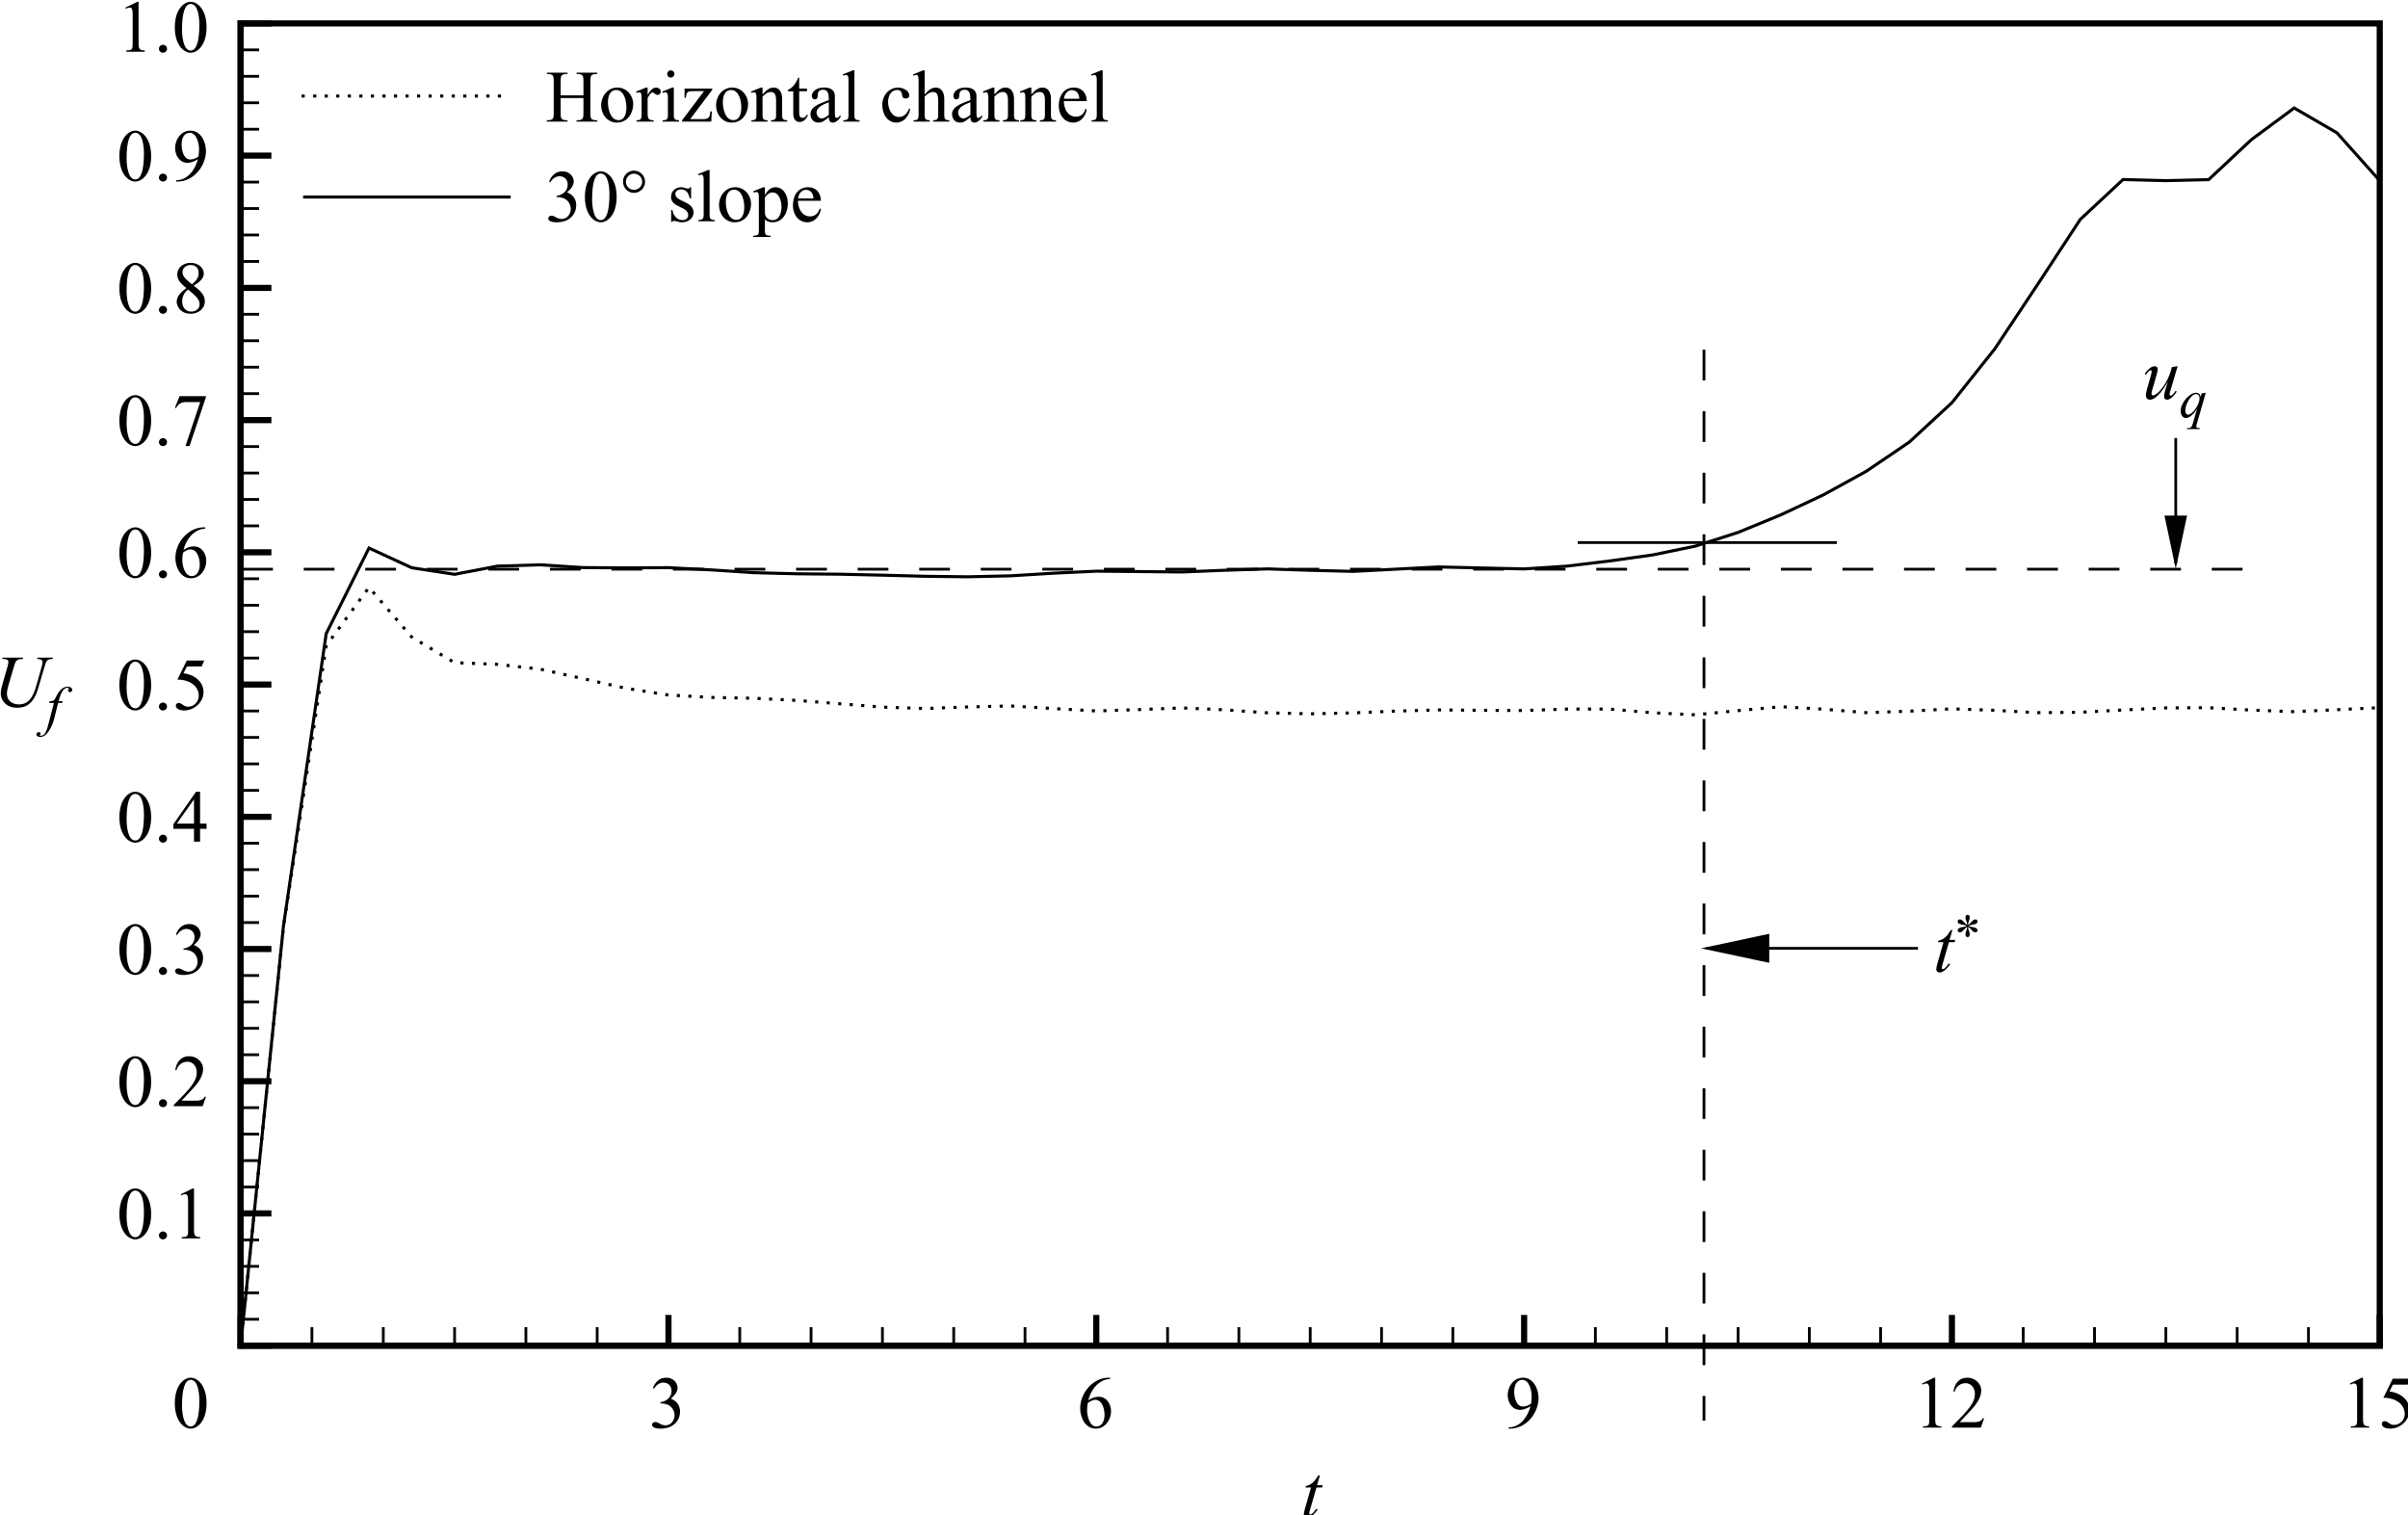 <?xml version="1.0" encoding="UTF-8" standalone="no"?>
<!-- Created with Inkscape (http://www.inkscape.org/) -->

<svg
   width="92.031mm"
   height="57.909mm"
   viewBox="0 0 92.031 57.909"
   version="1.1"
   id="svg5836"
   inkscape:version="1.2.2 (1:1.2.2+202212051552+b0a8486541)"
   sodipodi:docname="velocity_time.svg"
   xmlns:inkscape="http://www.inkscape.org/namespaces/inkscape"
   xmlns:sodipodi="http://sodipodi.sourceforge.net/DTD/sodipodi-0.dtd"
   xmlns="http://www.w3.org/2000/svg"
   xmlns:svg="http://www.w3.org/2000/svg">
  <rect x="0" y="0" width="92.031" height="57.909" fill="#808080" stroke="none"/>
  <sodipodi:namedview
     id="namedview5838"
     pagecolor="#ffffff"
     bordercolor="#666666"
     borderopacity="1.0"
     inkscape:showpageshadow="2"
     inkscape:pageopacity="0.0"
     inkscape:pagecheckerboard="0"
     inkscape:deskcolor="#d1d1d1"
     inkscape:document-units="mm"
     showgrid="false"
     inkscape:zoom="2.2703042"
     inkscape:cx="161.87258"
     inkscape:cy="147.77755"
     inkscape:window-width="1920"
     inkscape:window-height="1016"
     inkscape:window-x="0"
     inkscape:window-y="0"
     inkscape:window-maximized="1"
     inkscape:current-layer="layer1" />
  <defs
     id="defs5833" />
  <g
     inkscape:label="Layer 1"
     inkscape:groupmode="layer"
     id="layer1"
     transform="translate(-40.284,-46.126)">
    <rect
       style="fill:#ffffff;stroke:#ffffff;stroke-width:1.53"
       id="rect504"
       width="90.501"
       height="56.379"
       x="41.048"
       y="46.891" />
    <g
       id="g5522"
       transform="matrix(0.353,0,0,0.353,-3.345,-62.519)">
      <path
         style="fill:none;stroke:#000000;stroke-width:0.663;stroke-linecap:square;stroke-linejoin:miter;stroke-miterlimit:5;stroke-opacity:1"
         d="M 149.648,246.68 H 381.246 V 389.844 H 149.648 Z m 0,0"
         transform="matrix(1,0,0,-1,0,700.157)"
         id="path2140" />
      <path
         style="fill:none;stroke:#000000;stroke-width:0.331;stroke-linecap:square;stroke-linejoin:miter;stroke-miterlimit:5;stroke-dasharray:0.009, 1.241;stroke-opacity:1"
         d="m 149.652,246.677 4.629,45.297 4.633,30.488 4.633,6.32 4.633,-5.387 4.633,-2.766 4.629,-0.18 4.633,-0.523 4.633,-1.023 4.633,-1.043 4.629,-0.734 4.633,-0.262 4.633,-0.09 4.633,-0.23 4.629,-0.363 4.633,-0.363 4.633,-0.152 4.633,0.172 4.629,0.105 4.633,-0.281 4.633,-0.262 4.633,0.148 4.629,0.18 4.633,-0.203 4.633,-0.328 4.633,-0.105 4.629,0.098 4.633,0.195 4.633,0.129 4.633,-0.043 4.633,-0.023 4.629,0.156 h 4.633 l 4.633,-0.402 4.633,-0.219 4.633,0.453 4.629,0.426 4.633,-0.27 4.629,-0.375 4.637,0.16 4.633,0.254 4.629,-0.16 4.633,-0.258 4.629,0.047 4.633,0.246 4.633,0.227 4.633,0.019 4.633,-0.258 4.629,-0.172 4.633,0.215 4.633,0.219"
         transform="matrix(1,0,0,-1,0,700.157)"
         id="path2142" />
      <path
         style="fill:none;stroke:#000000;stroke-width:0.331;stroke-linecap:butt;stroke-linejoin:miter;stroke-miterlimit:5;stroke-opacity:1"
         d="m 149.652,246.677 4.629,45.395 4.633,31.703 4.633,9.266 4.633,-2.137 4.633,-0.707 4.629,0.883 4.633,0.145 4.633,-0.301 4.633,-0.031 4.629,0.023 4.633,-0.242 4.633,-0.301 4.633,-0.121 4.629,-0.043 4.633,-0.105 4.633,-0.121 4.633,-0.055 4.629,0.105 4.633,0.285 4.633,0.219 4.633,-0.043 4.629,-0.047 4.633,0.188 4.633,0.148 4.633,-0.152 4.629,-0.117 9.266,0.48 4.633,-0.109 4.633,-0.105 4.629,0.301 4.633,0.562 4.633,0.648 4.633,0.953 4.633,1.488 4.629,1.902 4.633,2.176 4.629,2.547 4.637,3.145 4.633,4.281 4.629,5.816 4.633,6.961 4.629,7.062 4.633,4.32 4.633,-0.121 4.633,0.109 4.633,4.332 4.629,3.426 4.633,-2.691 4.633,-5.184"
         transform="matrix(1,0,0,-1,0,700.157)"
         id="path2144" />
      <path
         style="fill:none;stroke:#000000;stroke-width:0.3;stroke-linecap:butt;stroke-linejoin:miter;stroke-miterlimit:5;stroke-dasharray:3.332;stroke-opacity:1"
         d="M 149.812,330.751 H 367.074"
         transform="matrix(1,0,0,-1,0,700.157)"
         id="path2146" />
      <path
         style="fill:none;stroke:#000000;stroke-width:0.3;stroke-linecap:butt;stroke-linejoin:miter;stroke-miterlimit:5;stroke-opacity:1"
         d="m 294.414,333.634 h 28.059"
         transform="matrix(1,0,0,-1,0,700.157)"
         id="path2148" />
      <path
         style="fill:none;stroke:#000000;stroke-width:0.3;stroke-linecap:butt;stroke-linejoin:miter;stroke-miterlimit:5;stroke-dasharray:3.332;stroke-opacity:1"
         d="M 308.082,354.524 V 238.563"
         transform="matrix(1,0,0,-1,0,700.157)"
         id="path2150" />
      <path
         style="fill:none;stroke:#000000;stroke-width:0.3;stroke-linecap:square;stroke-linejoin:miter;stroke-miterlimit:5;stroke-opacity:1"
         d="m 308.48,289.7 h 22.621"
         transform="matrix(1,0,0,-1,0,700.157)"
         id="path2152" />
      <path
         style="fill:#000000;fill-opacity:1;fill-rule:nonzero;stroke:none"
         d="M 315,411.844 308.488,410.457 315,409.07"
         id="path2154" />
      <path
         style="fill:none;stroke:#000000;stroke-width:0.3;stroke-linecap:square;stroke-linejoin:miter;stroke-miterlimit:5;stroke-opacity:1"
         d="m 315,288.313 -6.512,1.387 6.512,1.387 z m 44.16,43.203 v 13.285"
         transform="matrix(1,0,0,-1,0,700.157)"
         id="path2156" />
      <path
         style="fill:#000000;fill-opacity:1;fill-rule:nonzero;stroke:none"
         d="m 360.199,363.754 -1.039,4.887 -1.035,-4.887"
         id="path2158" />
      <path
         style="fill:none;stroke:#000000;stroke-width:0.3;stroke-linecap:square;stroke-linejoin:miter;stroke-miterlimit:5;stroke-opacity:1"
         d="m 360.199,336.403 -1.039,-4.887 -1.035,4.887 z m 0,0"
         transform="matrix(1,0,0,-1,0,700.157)"
         id="path2160" />
      <path
         style="fill:none;stroke:#000000;stroke-width:0.663;stroke-linecap:butt;stroke-linejoin:miter;stroke-miterlimit:5;stroke-opacity:1"
         d="m 149.648,246.68 v 3.324"
         transform="matrix(1,0,0,-1,0,700.157)"
         id="path2162" />
      <path
         style="fill:none;stroke:#000000;stroke-width:0.3;stroke-linecap:butt;stroke-linejoin:miter;stroke-miterlimit:5;stroke-opacity:1"
         d="m 157.367,246.68 v 1.996 m 7.727,-1.996 v 1.996 m 7.719,-1.996 v 1.996 m 7.719,-1.996 v 1.996 m 7.719,-1.996 v 1.996"
         transform="matrix(1,0,0,-1,0,700.157)"
         id="path2164" />
      <path
         style="fill:none;stroke:#000000;stroke-width:0.663;stroke-linecap:butt;stroke-linejoin:miter;stroke-miterlimit:5;stroke-opacity:1"
         d="m 195.969,246.68 v 3.324"
         transform="matrix(1,0,0,-1,0,700.157)"
         id="path2166" />
      <path
         style="fill:none;stroke:#000000;stroke-width:0.3;stroke-linecap:butt;stroke-linejoin:miter;stroke-miterlimit:5;stroke-opacity:1"
         d="m 203.688,246.68 v 1.996 m 7.719,-1.996 v 1.996 m 7.727,-1.996 v 1.996 m 7.719,-1.996 v 1.996 m 7.719,-1.996 v 1.996"
         transform="matrix(1,0,0,-1,0,700.157)"
         id="path2168" />
      <path
         style="fill:none;stroke:#000000;stroke-width:0.663;stroke-linecap:butt;stroke-linejoin:miter;stroke-miterlimit:5;stroke-opacity:1"
         d="m 242.289,246.68 v 3.324"
         transform="matrix(1,0,0,-1,0,700.157)"
         id="path2170" />
      <path
         style="fill:none;stroke:#000000;stroke-width:0.3;stroke-linecap:butt;stroke-linejoin:miter;stroke-miterlimit:5;stroke-opacity:1"
         d="m 250.008,246.68 v 1.996 m 7.719,-1.996 v 1.996 m 7.723,-1.996 v 1.996 m 7.723,-1.996 v 1.996 m 7.719,-1.996 v 1.996"
         transform="matrix(1,0,0,-1,0,700.157)"
         id="path2172" />
      <path
         style="fill:none;stroke:#000000;stroke-width:0.663;stroke-linecap:butt;stroke-linejoin:miter;stroke-miterlimit:5;stroke-opacity:1"
         d="m 288.609,246.68 v 3.324"
         transform="matrix(1,0,0,-1,0,700.157)"
         id="path2174" />
      <path
         style="fill:none;stroke:#000000;stroke-width:0.3;stroke-linecap:butt;stroke-linejoin:miter;stroke-miterlimit:5;stroke-opacity:1"
         d="m 296.324,246.68 v 1.996 m 7.719,-1.996 v 1.996 m 7.73,-1.996 v 1.996 m 7.715,-1.996 v 1.996 m 7.719,-1.996 v 1.996"
         transform="matrix(1,0,0,-1,0,700.157)"
         id="path2176" />
      <path
         style="fill:none;stroke:#000000;stroke-width:0.663;stroke-linecap:butt;stroke-linejoin:miter;stroke-miterlimit:5;stroke-opacity:1"
         d="m 334.926,246.68 v 3.324"
         transform="matrix(1,0,0,-1,0,700.157)"
         id="path2178" />
      <path
         style="fill:none;stroke:#000000;stroke-width:0.3;stroke-linecap:butt;stroke-linejoin:miter;stroke-miterlimit:5;stroke-opacity:1"
         d="m 342.645,246.68 v 1.996 m 7.719,-1.996 v 1.996 m 7.727,-1.996 v 1.996 m 7.719,-1.996 v 1.996 m 7.719,-1.996 v 1.996"
         transform="matrix(1,0,0,-1,0,700.157)"
         id="path2180" />
      <path
         style="fill:none;stroke:#000000;stroke-width:0.663;stroke-linecap:butt;stroke-linejoin:miter;stroke-miterlimit:5;stroke-opacity:1"
         d="m 381.246,246.68 v 3.324"
         transform="matrix(1,0,0,-1,0,700.157)"
         id="path2182" />
      <path
         style="fill:none;stroke:#000000;stroke-width:0.663;stroke-linecap:square;stroke-linejoin:miter;stroke-miterlimit:5;stroke-opacity:1"
         d="M 149.648,246.68 H 381.246"
         transform="matrix(1,0,0,-1,0,700.157)"
         id="path2184" />
      <g
         style="fill:#000000;fill-opacity:1"
         id="g2188">
        <g
           id="use2186"
           transform="translate(264.424,472.029)">
          <path
             style="stroke:none"
             d="M 2.078,-4.5 H 1.906 C 1.5,-3.844 1.203,-3.5 0.547,-3.344 l -0.031,0.156 h 0.594 L 0.438,-0.828 c -0.031,0.125 -0.109,0.422 -0.109,0.562 0,0.219 0.156,0.359 0.375,0.359 0.422,0 0.906,-0.562 1.125,-0.891 L 1.688,-0.891 c -0.109,0.156 -0.422,0.625 -0.656,0.625 -0.078,0 -0.109,-0.094 -0.109,-0.141 0,-0.141 0.109,-0.438 0.141,-0.578 L 1.703,-3.188 H 2.312 l 0.078,-0.25 h -0.625 z m 0,0"
             id="path6548" />
        </g>
      </g>
      <path
         style="fill:none;stroke:#000000;stroke-width:0.663;stroke-linecap:butt;stroke-linejoin:miter;stroke-miterlimit:5;stroke-opacity:1"
         d="m 149.648,246.68 h 3.332"
         transform="matrix(1,0,0,-1,0,700.157)"
         id="path2190" />
      <path
         style="fill:none;stroke:#000000;stroke-width:0.3;stroke-linecap:butt;stroke-linejoin:miter;stroke-miterlimit:5;stroke-opacity:1"
         d="m 149.648,249.536 h 2 m -2,2.863 h 2 m -2,2.867 h 2 m -2,2.863 h 2"
         transform="matrix(1,0,0,-1,0,700.157)"
         id="path2192" />
      <path
         style="fill:none;stroke:#000000;stroke-width:0.663;stroke-linecap:butt;stroke-linejoin:miter;stroke-miterlimit:5;stroke-opacity:1"
         d="m 149.648,260.997 h 3.332"
         transform="matrix(1,0,0,-1,0,700.157)"
         id="path2194" />
      <path
         style="fill:none;stroke:#000000;stroke-width:0.3;stroke-linecap:butt;stroke-linejoin:miter;stroke-miterlimit:5;stroke-opacity:1"
         d="m 149.648,263.86 h 2 m -2,2.855 h 2 m -2,2.867 h 2 m -2,2.863 h 2"
         transform="matrix(1,0,0,-1,0,700.157)"
         id="path2196" />
      <path
         style="fill:none;stroke:#000000;stroke-width:0.663;stroke-linecap:butt;stroke-linejoin:miter;stroke-miterlimit:5;stroke-opacity:1"
         d="m 149.648,275.309 h 3.332"
         transform="matrix(1,0,0,-1,0,700.157)"
         id="path2198" />
      <path
         style="fill:none;stroke:#000000;stroke-width:0.3;stroke-linecap:butt;stroke-linejoin:miter;stroke-miterlimit:5;stroke-opacity:1"
         d="m 149.648,278.177 h 2 m -2,2.863 h 2 m -2,2.863 h 2 m -2,2.855 h 2"
         transform="matrix(1,0,0,-1,0,700.157)"
         id="path2200" />
      <path
         style="fill:none;stroke:#000000;stroke-width:0.663;stroke-linecap:butt;stroke-linejoin:miter;stroke-miterlimit:5;stroke-opacity:1"
         d="m 149.648,289.626 h 3.332"
         transform="matrix(1,0,0,-1,0,700.157)"
         id="path2202" />
      <path
         style="fill:none;stroke:#000000;stroke-width:0.3;stroke-linecap:butt;stroke-linejoin:miter;stroke-miterlimit:5;stroke-opacity:1"
         d="m 149.648,292.489 h 2 m -2,2.863 h 2 m -2,2.867 h 2 m -2,2.863 h 2"
         transform="matrix(1,0,0,-1,0,700.157)"
         id="path2204" />
      <path
         style="fill:none;stroke:#000000;stroke-width:0.663;stroke-linecap:butt;stroke-linejoin:miter;stroke-miterlimit:5;stroke-opacity:1"
         d="m 149.648,303.938 h 3.332"
         transform="matrix(1,0,0,-1,0,700.157)"
         id="path2206" />
      <path
         style="fill:none;stroke:#000000;stroke-width:0.3;stroke-linecap:butt;stroke-linejoin:miter;stroke-miterlimit:5;stroke-opacity:1"
         d="m 149.648,306.802 h 2 m -2,2.867 h 2 m -2,2.867 h 2 m -2,2.863 h 2"
         transform="matrix(1,0,0,-1,0,700.157)"
         id="path2208" />
      <path
         style="fill:none;stroke:#000000;stroke-width:0.663;stroke-linecap:butt;stroke-linejoin:miter;stroke-miterlimit:5;stroke-opacity:1"
         d="m 149.648,318.262 h 3.332"
         transform="matrix(1,0,0,-1,0,700.157)"
         id="path2210" />
      <path
         style="fill:none;stroke:#000000;stroke-width:0.3;stroke-linecap:butt;stroke-linejoin:miter;stroke-miterlimit:5;stroke-opacity:1"
         d="m 149.648,321.13 h 2 m -2,2.855 h 2 m -2,2.863 h 2 m -2,2.867 h 2"
         transform="matrix(1,0,0,-1,0,700.157)"
         id="path2212" />
      <path
         style="fill:none;stroke:#000000;stroke-width:0.663;stroke-linecap:butt;stroke-linejoin:miter;stroke-miterlimit:5;stroke-opacity:1"
         d="m 149.648,332.579 h 3.332"
         transform="matrix(1,0,0,-1,0,700.157)"
         id="path2214" />
      <path
         style="fill:none;stroke:#000000;stroke-width:0.3;stroke-linecap:butt;stroke-linejoin:miter;stroke-miterlimit:5;stroke-opacity:1"
         d="m 149.648,335.442 h 2 m -2,2.863 h 2 m -2,2.859 h 2 m -2,2.863 h 2"
         transform="matrix(1,0,0,-1,0,700.157)"
         id="path2216" />
      <path
         style="fill:none;stroke:#000000;stroke-width:0.663;stroke-linecap:butt;stroke-linejoin:miter;stroke-miterlimit:5;stroke-opacity:1"
         d="m 149.648,346.891 h 3.332"
         transform="matrix(1,0,0,-1,0,700.157)"
         id="path2218" />
      <path
         style="fill:none;stroke:#000000;stroke-width:0.3;stroke-linecap:butt;stroke-linejoin:miter;stroke-miterlimit:5;stroke-opacity:1"
         d="m 149.648,349.759 h 2 m -2,2.863 h 2 m -2,2.863 h 2 m -2,2.867 h 2"
         transform="matrix(1,0,0,-1,0,700.157)"
         id="path2220" />
      <path
         style="fill:none;stroke:#000000;stroke-width:0.663;stroke-linecap:butt;stroke-linejoin:miter;stroke-miterlimit:5;stroke-opacity:1"
         d="m 149.648,361.208 h 3.332"
         transform="matrix(1,0,0,-1,0,700.157)"
         id="path2222" />
      <path
         style="fill:none;stroke:#000000;stroke-width:0.3;stroke-linecap:butt;stroke-linejoin:miter;stroke-miterlimit:5;stroke-opacity:1"
         d="m 149.648,364.071 h 2 m -2,2.867 h 2 m -2,2.863 h 2 m -2,2.863 h 2"
         transform="matrix(1,0,0,-1,0,700.157)"
         id="path2224" />
      <path
         style="fill:none;stroke:#000000;stroke-width:0.663;stroke-linecap:butt;stroke-linejoin:miter;stroke-miterlimit:5;stroke-opacity:1"
         d="m 149.648,375.532 h 3.332"
         transform="matrix(1,0,0,-1,0,700.157)"
         id="path2226" />
      <path
         style="fill:none;stroke:#000000;stroke-width:0.3;stroke-linecap:butt;stroke-linejoin:miter;stroke-miterlimit:5;stroke-opacity:1"
         d="m 149.648,378.387 h 2 m -2,2.863 h 2 m -2,2.867 h 2 m -2,2.863 h 2"
         transform="matrix(1,0,0,-1,0,700.157)"
         id="path2228" />
      <path
         style="fill:none;stroke:#000000;stroke-width:0.663;stroke-linecap:butt;stroke-linejoin:miter;stroke-miterlimit:5;stroke-opacity:1"
         d="m 149.648,389.844 h 3.332"
         transform="matrix(1,0,0,-1,0,700.157)"
         id="path2230" />
      <path
         style="fill:none;stroke:#000000;stroke-width:0.663;stroke-linecap:square;stroke-linejoin:miter;stroke-miterlimit:5;stroke-opacity:1"
         d="M 149.648,246.68 V 389.844"
         transform="matrix(1,0,0,-1,0,700.157)"
         id="path2232" />
      <g
         style="fill:#000000;fill-opacity:1"
         id="g2236">
        <g
           id="use2234"
           transform="translate(122.814,384.281)">
          <path
             style="stroke:none"
             d="m 2.266,-4.25 c 0.188,-0.641 0.25,-0.906 0.984,-0.906 L 3.297,-5.297 H 1.062 L 1.016,-5.156 c 0.391,0 0.672,0.031 0.672,0.344 0,0.188 -0.078,0.469 -0.453,1.719 -0.281,0.984 -0.375,1.312 -0.375,1.703 0,0.641 0.516,1.516 1.781,1.516 0.594,0 1.703,-0.109 2.266,-2.078 l 0.672,-2.281 C 5.781,-4.938 5.844,-5.156 6.484,-5.156 l 0.031,-0.141 H 4.844 L 4.797,-5.156 c 0.25,0 0.594,0.047 0.594,0.344 0,0.125 -0.047,0.328 -0.156,0.688 L 4.781,-2.5 c -0.297,1.016 -0.656,2.266 -1.938,2.266 -0.703,0 -1.312,-0.391 -1.312,-1.141 0,-0.328 0.078,-0.641 0.172,-0.953 z m 0,0"
             id="path6544" />
        </g>
      </g>
      <g
         style="fill:#000000;fill-opacity:1"
         id="g2240">
        <g
           id="use2238"
           transform="translate(128.589,386.281)">
          <path
             style="stroke:none"
             d="m 1.781,-2.578 h -0.438 c 0.234,-0.812 0.469,-1.453 0.984,-1.453 0.047,0 0.125,0.016 0.125,0.078 0,0.031 -0.078,0.125 -0.078,0.203 0,0.125 0.109,0.188 0.219,0.188 0.141,0 0.234,-0.109 0.234,-0.25 0,-0.25 -0.312,-0.344 -0.5,-0.344 -0.172,0 -0.75,0.062 -1.219,1.031 C 0.906,-2.688 0.828,-2.578 0.375,-2.578 l -0.047,0.188 H 0.844 l -0.5,1.922 c -0.281,1.094 -0.422,1.625 -0.953,1.625 -0.031,0 -0.094,0 -0.094,-0.047 0,-0.047 0.109,-0.078 0.109,-0.172 0,-0.109 -0.094,-0.172 -0.188,-0.172 -0.141,0 -0.266,0.094 -0.266,0.25 0,0.188 0.234,0.281 0.406,0.281 0.766,0 1.312,-1.172 1.531,-2.047 l 0.406,-1.641 h 0.438 z m 0,0"
             id="path6560" />
        </g>
      </g>
      <g
         style="fill:#000000;fill-opacity:1"
         id="g2244">
        <g
           id="use2242"
           transform="translate(193.88,462.356)">
          <path
             style="stroke:none"
             d="M 1.219,-2.625 C 2.75,-2.625 2.75,-1.406 2.75,-1.328 2.75,-0.781 2.359,-0.25 1.781,-0.25 c -0.562,0 -0.734,-0.359 -1.141,-0.359 -0.172,0 -0.328,0.125 -0.328,0.297 0,0.375 0.641,0.422 0.906,0.422 1.5,0 2.125,-0.969 2.125,-1.844 0,-0.688 -0.375,-1.156 -1,-1.406 C 2.688,-3.406 3.078,-3.875 3.078,-4.312 c 0,-0.344 -0.281,-1.094 -1.25,-1.094 -0.719,0 -1.188,0.484 -1.422,1.125 l 0.125,0.062 c 0.203,-0.359 0.578,-0.656 1,-0.656 0.547,0 0.891,0.375 0.891,0.906 0,0.703 -0.562,1.125 -1.203,1.219 z m 0,0"
             id="path6528" />
        </g>
      </g>
      <g
         style="fill:#000000;fill-opacity:1"
         id="g2248">
        <g
           id="use2246"
           transform="translate(240.2,462.356)">
          <path
             style="stroke:none"
             d="m 3.578,-5.406 h -0.156 c -1.672,0 -3.078,1.625 -3.078,3.312 0,0.969 0.531,2.203 1.688,2.203 1,0 1.656,-0.953 1.656,-1.875 0,-0.781 -0.484,-1.578 -1.344,-1.578 -0.406,0 -0.797,0.156 -1.125,0.391 0.266,-1.125 1.125,-2.266 2.359,-2.312 z M 2.984,-1.375 c 0,0.547 -0.219,1.25 -0.891,1.25 -0.734,0 -1,-1.156 -1,-1.734 0,-0.344 0.031,-0.547 0.078,-0.812 0.25,-0.172 0.531,-0.344 0.797,-0.344 0.781,0 1.016,1.031 1.016,1.641 z m 0,0"
             id="path6520" />
        </g>
      </g>
      <g
         style="fill:#000000;fill-opacity:1"
         id="g2252">
        <g
           id="use2250"
           transform="translate(286.519,462.356)">
          <path
             style="stroke:none"
             d="m 0.422,0.109 h 0.125 c 1.875,0 3.109,-1.812 3.109,-3.297 0,-0.984 -0.547,-2.219 -1.688,-2.219 -1.016,0 -1.656,0.953 -1.656,1.891 0,0.781 0.484,1.594 1.344,1.594 0.406,0 0.797,-0.188 1.125,-0.391 -0.297,1.125 -1.094,2.281 -2.359,2.281 z M 2.844,-2.609 C 2.625,-2.422 2.25,-2.281 1.969,-2.281 c -0.75,0 -0.953,-1.031 -0.953,-1.609 0,-0.578 0.203,-1.281 0.891,-1.281 0.75,0 1,1.188 1,1.766 0,0.281 -0.031,0.531 -0.062,0.797 z m 0,0"
             id="path6512" />
        </g>
      </g>
      <g
         style="fill:#000000;fill-opacity:1"
         id="g2258">
        <g
           id="use2254"
           transform="translate(330.759,462.356)">
          <path
             style="stroke:none"
             d="m 0.938,-4.781 0.047,0.125 C 1.125,-4.719 1.25,-4.781 1.406,-4.781 c 0.234,0 0.312,0.203 0.312,0.75 v 3.188 c 0,0.609 -0.078,0.688 -0.688,0.703 V 0 h 2 v -0.141 c -0.672,0 -0.672,-0.266 -0.672,-0.906 V -5.406 H 2.219 Z m 0,0"
             id="path6496" />
        </g>
        <g
           id="use2256"
           transform="translate(334.759,462.356)">
          <path
             style="stroke:none"
             d="M 3.656,-1.016 H 3.516 C 3.312,-0.594 2.766,-0.594 2.656,-0.594 H 1.016 l 1.172,-1.25 c 0.531,-0.562 1.156,-1.359 1.156,-2.172 0,-0.812 -0.734,-1.391 -1.5,-1.391 -0.922,0 -1.391,0.656 -1.516,1.5 H 0.469 c 0.141,-0.547 0.625,-0.906 1.172,-0.906 0.625,0 1.016,0.531 1.016,1.156 0,0.859 -0.453,1.516 -2.484,3.516 V 0 h 3.125 z m 0,0"
             id="path6488" />
        </g>
      </g>
      <g
         style="fill:#000000;fill-opacity:1"
         id="g2264">
        <g
           id="use2260"
           transform="translate(377.078,462.356)">
          <path
             style="stroke:none"
             d="m 0.938,-4.781 0.047,0.125 C 1.125,-4.719 1.25,-4.781 1.406,-4.781 c 0.234,0 0.312,0.203 0.312,0.75 v 3.188 c 0,0.609 -0.078,0.688 -0.688,0.703 V 0 h 2 v -0.141 c -0.672,0 -0.672,-0.266 -0.672,-0.906 V -5.406 H 2.219 Z m 0,0"
             id="path6500" />
        </g>
        <g
           id="use2262"
           transform="translate(381.078,462.356)">
          <path
             style="stroke:none"
             d="M 3.469,-5.297 H 1.578 l -1.016,2.062 c 1.391,0 2.312,0.75 2.312,1.75 0,0.641 -0.516,1.188 -1.156,1.188 -0.516,0 -0.656,-0.406 -1.016,-0.406 -0.172,0 -0.312,0.125 -0.312,0.281 0,0.422 0.578,0.531 0.891,0.531 1.094,0 2.109,-0.875 2.109,-2 0,-1.188 -1.094,-1.906 -2.172,-2.031 l 0.375,-0.734 H 3.188 Z m 0,0"
             id="path6480" />
        </g>
      </g>
      <g
         style="fill:#000000;fill-opacity:1"
         id="g2268">
        <g
           id="use2266"
           transform="translate(142.24,462.356)">
          <path
             style="stroke:none"
             d="m 2,-5.406 c -0.75,0 -1.719,0.844 -1.719,2.766 0,1.906 0.969,2.75 1.719,2.75 0.75,0 1.719,-0.844 1.719,-2.75 C 3.719,-4.562 2.75,-5.406 2,-5.406 Z m 0,0.234 c 0.859,0 0.938,1.656 0.938,2.266 C 2.938,-1.125 2.625,-0.125 2,-0.125 1.172,-0.125 1.062,-1.781 1.062,-2.391 1.062,-4.188 1.375,-5.172 2,-5.172 Z m 0,0"
             id="path6716" />
        </g>
      </g>
      <g
         style="fill:#000000;fill-opacity:1"
         id="g2276">
        <g
           id="use2270"
           transform="translate(136.24,441.862)">
          <path
             style="stroke:none"
             d="m 2,-5.406 c -0.75,0 -1.719,0.844 -1.719,2.766 0,1.906 0.969,2.75 1.719,2.75 0.75,0 1.719,-0.844 1.719,-2.75 C 3.719,-4.562 2.75,-5.406 2,-5.406 Z m 0,0.234 c 0.859,0 0.938,1.656 0.938,2.266 C 2.938,-1.125 2.625,-0.125 2,-0.125 1.172,-0.125 1.062,-1.781 1.062,-2.391 1.062,-4.188 1.375,-5.172 2,-5.172 Z m 0,0"
             id="path6720" />
        </g>
        <g
           id="use2272"
           transform="translate(140.24,441.862)">
          <path
             style="stroke:none"
             d="m 1,0.109 c 0.234,0 0.438,-0.188 0.438,-0.422 0,-0.25 -0.203,-0.438 -0.438,-0.438 -0.234,0 -0.438,0.188 -0.438,0.438 0,0.234 0.203,0.422 0.438,0.422 z m 0,0"
             id="path6676" />
        </g>
        <g
           id="use2274"
           transform="translate(142.24,441.862)">
          <path
             style="stroke:none"
             d="m 0.938,-4.781 0.047,0.125 C 1.125,-4.719 1.25,-4.781 1.406,-4.781 c 0.234,0 0.312,0.203 0.312,0.75 v 3.188 c 0,0.609 -0.078,0.688 -0.688,0.703 V 0 h 2 v -0.141 c -0.672,0 -0.672,-0.266 -0.672,-0.906 V -5.406 H 2.219 Z m 0,0"
             id="path6504" />
        </g>
      </g>
      <g
         style="fill:#000000;fill-opacity:1"
         id="g2284">
        <g
           id="use2278"
           transform="translate(136.24,427.547)">
          <path
             style="stroke:none"
             d="m 2,-5.406 c -0.75,0 -1.719,0.844 -1.719,2.766 0,1.906 0.969,2.75 1.719,2.75 0.75,0 1.719,-0.844 1.719,-2.75 C 3.719,-4.562 2.75,-5.406 2,-5.406 Z m 0,0.234 c 0.859,0 0.938,1.656 0.938,2.266 C 2.938,-1.125 2.625,-0.125 2,-0.125 1.172,-0.125 1.062,-1.781 1.062,-2.391 1.062,-4.188 1.375,-5.172 2,-5.172 Z m 0,0"
             id="path6724" />
        </g>
        <g
           id="use2280"
           transform="translate(140.24,427.547)">
          <path
             style="stroke:none"
             d="m 1,0.109 c 0.234,0 0.438,-0.188 0.438,-0.422 0,-0.25 -0.203,-0.438 -0.438,-0.438 -0.234,0 -0.438,0.188 -0.438,0.438 0,0.234 0.203,0.422 0.438,0.422 z m 0,0"
             id="path6680" />
        </g>
        <g
           id="use2282"
           transform="translate(142.24,427.547)">
          <path
             style="stroke:none"
             d="M 3.656,-1.016 H 3.516 C 3.312,-0.594 2.766,-0.594 2.656,-0.594 H 1.016 l 1.172,-1.25 c 0.531,-0.562 1.156,-1.359 1.156,-2.172 0,-0.812 -0.734,-1.391 -1.5,-1.391 -0.922,0 -1.391,0.656 -1.516,1.5 H 0.469 c 0.141,-0.547 0.625,-0.906 1.172,-0.906 0.625,0 1.016,0.531 1.016,1.156 0,0.859 -0.453,1.516 -2.484,3.516 V 0 h 3.125 z m 0,0"
             id="path6492" />
        </g>
      </g>
      <g
         style="fill:#000000;fill-opacity:1"
         id="g2292">
        <g
           id="use2286"
           transform="translate(136.24,413.233)">
          <path
             style="stroke:none"
             d="m 2,-5.406 c -0.75,0 -1.719,0.844 -1.719,2.766 0,1.906 0.969,2.75 1.719,2.75 0.75,0 1.719,-0.844 1.719,-2.75 C 3.719,-4.562 2.75,-5.406 2,-5.406 Z m 0,0.234 c 0.859,0 0.938,1.656 0.938,2.266 C 2.938,-1.125 2.625,-0.125 2,-0.125 1.172,-0.125 1.062,-1.781 1.062,-2.391 1.062,-4.188 1.375,-5.172 2,-5.172 Z m 0,0"
             id="path6728" />
        </g>
        <g
           id="use2288"
           transform="translate(140.24,413.233)">
          <path
             style="stroke:none"
             d="m 1,0.109 c 0.234,0 0.438,-0.188 0.438,-0.422 0,-0.25 -0.203,-0.438 -0.438,-0.438 -0.234,0 -0.438,0.188 -0.438,0.438 0,0.234 0.203,0.422 0.438,0.422 z m 0,0"
             id="path6684" />
        </g>
        <g
           id="use2290"
           transform="translate(142.24,413.233)">
          <path
             style="stroke:none"
             d="M 1.219,-2.625 C 2.75,-2.625 2.75,-1.406 2.75,-1.328 2.75,-0.781 2.359,-0.25 1.781,-0.25 c -0.562,0 -0.734,-0.359 -1.141,-0.359 -0.172,0 -0.328,0.125 -0.328,0.297 0,0.375 0.641,0.422 0.906,0.422 1.5,0 2.125,-0.969 2.125,-1.844 0,-0.688 -0.375,-1.156 -1,-1.406 C 2.688,-3.406 3.078,-3.875 3.078,-4.312 c 0,-0.344 -0.281,-1.094 -1.25,-1.094 -0.719,0 -1.188,0.484 -1.422,1.125 l 0.125,0.062 c 0.203,-0.359 0.578,-0.656 1,-0.656 0.547,0 0.891,0.375 0.891,0.906 0,0.703 -0.562,1.125 -1.203,1.219 z m 0,0"
             id="path6532" />
        </g>
      </g>
      <g
         style="fill:#000000;fill-opacity:1"
         id="g2300">
        <g
           id="use2294"
           transform="translate(136.24,398.909)">
          <path
             style="stroke:none"
             d="m 2,-5.406 c -0.75,0 -1.719,0.844 -1.719,2.766 0,1.906 0.969,2.75 1.719,2.75 0.75,0 1.719,-0.844 1.719,-2.75 C 3.719,-4.562 2.75,-5.406 2,-5.406 Z m 0,0.234 c 0.859,0 0.938,1.656 0.938,2.266 C 2.938,-1.125 2.625,-0.125 2,-0.125 1.172,-0.125 1.062,-1.781 1.062,-2.391 1.062,-4.188 1.375,-5.172 2,-5.172 Z m 0,0"
             id="path6732" />
        </g>
        <g
           id="use2296"
           transform="translate(140.24,398.909)">
          <path
             style="stroke:none"
             d="m 1,0.109 c 0.234,0 0.438,-0.188 0.438,-0.422 0,-0.25 -0.203,-0.438 -0.438,-0.438 -0.234,0 -0.438,0.188 -0.438,0.438 0,0.234 0.203,0.422 0.438,0.422 z m 0,0"
             id="path6688" />
        </g>
        <g
           id="use2298"
           transform="translate(142.24,398.909)">
          <path
             style="stroke:none"
             d="M 3.719,-1.953 H 3.016 V -5.406 h -0.438 L 0.125,-1.891 v 0.5 H 2.359 V 0 h 0.656 V -1.391 H 3.719 Z m -1.359,0 H 0.5 L 2.344,-4.562 h 0.016 z m 0,0"
             id="path6672" />
        </g>
      </g>
      <g
         style="fill:#000000;fill-opacity:1"
         id="g2308">
        <g
           id="use2302"
           transform="translate(136.24,384.595)">
          <path
             style="stroke:none"
             d="m 2,-5.406 c -0.75,0 -1.719,0.844 -1.719,2.766 0,1.906 0.969,2.75 1.719,2.75 0.75,0 1.719,-0.844 1.719,-2.75 C 3.719,-4.562 2.75,-5.406 2,-5.406 Z m 0,0.234 c 0.859,0 0.938,1.656 0.938,2.266 C 2.938,-1.125 2.625,-0.125 2,-0.125 1.172,-0.125 1.062,-1.781 1.062,-2.391 1.062,-4.188 1.375,-5.172 2,-5.172 Z m 0,0"
             id="path6736" />
        </g>
        <g
           id="use2304"
           transform="translate(140.24,384.595)">
          <path
             style="stroke:none"
             d="m 1,0.109 c 0.234,0 0.438,-0.188 0.438,-0.422 0,-0.25 -0.203,-0.438 -0.438,-0.438 -0.234,0 -0.438,0.188 -0.438,0.438 0,0.234 0.203,0.422 0.438,0.422 z m 0,0"
             id="path6692" />
        </g>
        <g
           id="use2306"
           transform="translate(142.24,384.595)">
          <path
             style="stroke:none"
             d="M 3.469,-5.297 H 1.578 l -1.016,2.062 c 1.391,0 2.312,0.75 2.312,1.75 0,0.641 -0.516,1.188 -1.156,1.188 -0.516,0 -0.656,-0.406 -1.016,-0.406 -0.172,0 -0.312,0.125 -0.312,0.281 0,0.422 0.578,0.531 0.891,0.531 1.094,0 2.109,-0.875 2.109,-2 0,-1.188 -1.094,-1.906 -2.172,-2.031 l 0.375,-0.734 H 3.188 Z m 0,0"
             id="path6484" />
        </g>
      </g>
      <g
         style="fill:#000000;fill-opacity:1"
         id="g2316">
        <g
           id="use2310"
           transform="translate(136.24,370.28)">
          <path
             style="stroke:none"
             d="m 2,-5.406 c -0.75,0 -1.719,0.844 -1.719,2.766 0,1.906 0.969,2.75 1.719,2.75 0.75,0 1.719,-0.844 1.719,-2.75 C 3.719,-4.562 2.75,-5.406 2,-5.406 Z m 0,0.234 c 0.859,0 0.938,1.656 0.938,2.266 C 2.938,-1.125 2.625,-0.125 2,-0.125 1.172,-0.125 1.062,-1.781 1.062,-2.391 1.062,-4.188 1.375,-5.172 2,-5.172 Z m 0,0"
             id="path6740" />
        </g>
        <g
           id="use2312"
           transform="translate(140.24,370.28)">
          <path
             style="stroke:none"
             d="m 1,0.109 c 0.234,0 0.438,-0.188 0.438,-0.422 0,-0.25 -0.203,-0.438 -0.438,-0.438 -0.234,0 -0.438,0.188 -0.438,0.438 0,0.234 0.203,0.422 0.438,0.422 z m 0,0"
             id="path6696" />
        </g>
        <g
           id="use2314"
           transform="translate(142.24,370.28)">
          <path
             style="stroke:none"
             d="m 3.578,-5.406 h -0.156 c -1.672,0 -3.078,1.625 -3.078,3.312 0,0.969 0.531,2.203 1.688,2.203 1,0 1.656,-0.953 1.656,-1.875 0,-0.781 -0.484,-1.578 -1.344,-1.578 -0.406,0 -0.797,0.156 -1.125,0.391 0.266,-1.125 1.125,-2.266 2.359,-2.312 z M 2.984,-1.375 c 0,0.547 -0.219,1.25 -0.891,1.25 -0.734,0 -1,-1.156 -1,-1.734 0,-0.344 0.031,-0.547 0.078,-0.812 0.25,-0.172 0.531,-0.344 0.797,-0.344 0.781,0 1.016,1.031 1.016,1.641 z m 0,0"
             id="path6524" />
        </g>
      </g>
      <g
         style="fill:#000000;fill-opacity:1"
         id="g2324">
        <g
           id="use2318"
           transform="translate(136.24,355.966)">
          <path
             style="stroke:none"
             d="m 2,-5.406 c -0.75,0 -1.719,0.844 -1.719,2.766 0,1.906 0.969,2.75 1.719,2.75 0.75,0 1.719,-0.844 1.719,-2.75 C 3.719,-4.562 2.75,-5.406 2,-5.406 Z m 0,0.234 c 0.859,0 0.938,1.656 0.938,2.266 C 2.938,-1.125 2.625,-0.125 2,-0.125 1.172,-0.125 1.062,-1.781 1.062,-2.391 1.062,-4.188 1.375,-5.172 2,-5.172 Z m 0,0"
             id="path6744" />
        </g>
        <g
           id="use2320"
           transform="translate(140.24,355.966)">
          <path
             style="stroke:none"
             d="m 1,0.109 c 0.234,0 0.438,-0.188 0.438,-0.422 0,-0.25 -0.203,-0.438 -0.438,-0.438 -0.234,0 -0.438,0.188 -0.438,0.438 0,0.234 0.203,0.422 0.438,0.422 z m 0,0"
             id="path6700" />
        </g>
        <g
           id="use2322"
           transform="translate(142.24,355.966)">
          <path
             style="stroke:none"
             d="m 0.797,-5.297 -0.5,1.25 L 0.406,-4 C 0.703,-4.5 0.984,-4.656 1.516,-4.656 H 3.031 L 1.438,0.109 H 1.875 L 3.641,-5.156 v -0.141 z m 0,0"
             id="path6668" />
        </g>
      </g>
      <g
         style="fill:#000000;fill-opacity:1"
         id="g2332">
        <g
           id="use2326"
           transform="translate(136.24,341.642)">
          <path
             style="stroke:none"
             d="m 2,-5.406 c -0.75,0 -1.719,0.844 -1.719,2.766 0,1.906 0.969,2.75 1.719,2.75 0.75,0 1.719,-0.844 1.719,-2.75 C 3.719,-4.562 2.75,-5.406 2,-5.406 Z m 0,0.234 c 0.859,0 0.938,1.656 0.938,2.266 C 2.938,-1.125 2.625,-0.125 2,-0.125 1.172,-0.125 1.062,-1.781 1.062,-2.391 1.062,-4.188 1.375,-5.172 2,-5.172 Z m 0,0"
             id="path6748" />
        </g>
        <g
           id="use2328"
           transform="translate(140.24,341.642)">
          <path
             style="stroke:none"
             d="m 1,0.109 c 0.234,0 0.438,-0.188 0.438,-0.422 0,-0.25 -0.203,-0.438 -0.438,-0.438 -0.234,0 -0.438,0.188 -0.438,0.438 0,0.234 0.203,0.422 0.438,0.422 z m 0,0"
             id="path6704" />
        </g>
        <g
           id="use2330"
           transform="translate(142.24,341.642)">
          <path
             style="stroke:none"
             d="M 1.531,-2.672 C 1.047,-2.312 0.484,-1.844 0.484,-1.188 c 0,0.344 0.312,1.297 1.516,1.297 0.812,0 1.531,-0.516 1.531,-1.375 C 3.531,-2.031 2.875,-2.5 2.328,-2.938 c 0.469,-0.281 1.094,-0.703 1.094,-1.312 0,-0.562 -0.516,-1.156 -1.453,-1.156 -0.719,0 -1.422,0.469 -1.422,1.25 0,0.688 0.5,1.078 0.984,1.484 z m 0.609,-0.406 c -0.406,-0.375 -1.031,-0.719 -1.031,-1.344 0,-0.453 0.453,-0.75 0.875,-0.75 0.547,0 0.875,0.312 0.875,0.859 0,0.594 -0.312,0.859 -0.719,1.234 z m -0.422,0.562 c 0.938,0.75 1.25,1.141 1.25,1.594 0,0.5 -0.438,0.797 -0.906,0.797 -0.641,0 -0.984,-0.5 -0.984,-1.109 0,-0.5 0.234,-0.984 0.641,-1.281 z m 0,0"
             id="path6664" />
        </g>
      </g>
      <g
         style="fill:#000000;fill-opacity:1"
         id="g2340">
        <g
           id="use2334"
           transform="translate(136.24,327.327)">
          <path
             style="stroke:none"
             d="m 2,-5.406 c -0.75,0 -1.719,0.844 -1.719,2.766 0,1.906 0.969,2.75 1.719,2.75 0.75,0 1.719,-0.844 1.719,-2.75 C 3.719,-4.562 2.75,-5.406 2,-5.406 Z m 0,0.234 c 0.859,0 0.938,1.656 0.938,2.266 C 2.938,-1.125 2.625,-0.125 2,-0.125 1.172,-0.125 1.062,-1.781 1.062,-2.391 1.062,-4.188 1.375,-5.172 2,-5.172 Z m 0,0"
             id="path6752" />
        </g>
        <g
           id="use2336"
           transform="translate(140.24,327.327)">
          <path
             style="stroke:none"
             d="m 1,0.109 c 0.234,0 0.438,-0.188 0.438,-0.422 0,-0.25 -0.203,-0.438 -0.438,-0.438 -0.234,0 -0.438,0.188 -0.438,0.438 0,0.234 0.203,0.422 0.438,0.422 z m 0,0"
             id="path6708" />
        </g>
        <g
           id="use2338"
           transform="translate(142.24,327.327)">
          <path
             style="stroke:none"
             d="m 0.422,0.109 h 0.125 c 1.875,0 3.109,-1.812 3.109,-3.297 0,-0.984 -0.547,-2.219 -1.688,-2.219 -1.016,0 -1.656,0.953 -1.656,1.891 0,0.781 0.484,1.594 1.344,1.594 0.406,0 0.797,-0.188 1.125,-0.391 -0.297,1.125 -1.094,2.281 -2.359,2.281 z M 2.844,-2.609 C 2.625,-2.422 2.25,-2.281 1.969,-2.281 c -0.75,0 -0.953,-1.031 -0.953,-1.609 0,-0.578 0.203,-1.281 0.891,-1.281 0.75,0 1,1.188 1,1.766 0,0.281 -0.031,0.531 -0.062,0.797 z m 0,0"
             id="path6516" />
        </g>
      </g>
      <g
         style="fill:#000000;fill-opacity:1"
         id="g2348">
        <g
           id="use2342"
           transform="translate(136.24,313.377)">
          <path
             style="stroke:none"
             d="m 0.938,-4.781 0.047,0.125 C 1.125,-4.719 1.25,-4.781 1.406,-4.781 c 0.234,0 0.312,0.203 0.312,0.75 v 3.188 c 0,0.609 -0.078,0.688 -0.688,0.703 V 0 h 2 v -0.141 c -0.672,0 -0.672,-0.266 -0.672,-0.906 V -5.406 H 2.219 Z m 0,0"
             id="path6508" />
        </g>
        <g
           id="use2344"
           transform="translate(140.24,313.377)">
          <path
             style="stroke:none"
             d="m 1,0.109 c 0.234,0 0.438,-0.188 0.438,-0.422 0,-0.25 -0.203,-0.438 -0.438,-0.438 -0.234,0 -0.438,0.188 -0.438,0.438 0,0.234 0.203,0.422 0.438,0.422 z m 0,0"
             id="path6712" />
        </g>
        <g
           id="use2346"
           transform="translate(142.24,313.377)">
          <path
             style="stroke:none"
             d="m 2,-5.406 c -0.75,0 -1.719,0.844 -1.719,2.766 0,1.906 0.969,2.75 1.719,2.75 0.75,0 1.719,-0.844 1.719,-2.75 C 3.719,-4.562 2.75,-5.406 2,-5.406 Z m 0,0.234 c 0.859,0 0.938,1.656 0.938,2.266 C 2.938,-1.125 2.625,-0.125 2,-0.125 1.172,-0.125 1.062,-1.781 1.062,-2.391 1.062,-4.188 1.375,-5.172 2,-5.172 Z m 0,0"
             id="path6756" />
        </g>
      </g>
      <g
         style="fill:#000000;fill-opacity:1"
         id="g2386">
        <g
           id="use2350"
           transform="translate(182.64,320.941)">
          <path
             style="stroke:none"
             d="m 1.656,-2.844 v -1.438 c 0,-0.672 0,-0.875 0.75,-0.875 v -0.141 h -2.25 v 0.141 c 0.75,0 0.75,0.203 0.75,0.875 v 3.266 c 0,0.672 0,0.875 -0.75,0.875 V 0 h 2.25 v -0.141 c -0.75,0 -0.75,-0.203 -0.75,-0.875 v -1.531 H 4.125 v 1.531 c 0,0.672 0,0.875 -0.75,0.875 V 0 h 2.25 v -0.141 c -0.75,0 -0.75,-0.203 -0.75,-0.875 V -4.281 c 0,-0.672 0,-0.875 0.75,-0.875 v -0.141 h -2.25 v 0.141 c 0.75,0 0.75,0.203 0.75,0.875 v 1.438 z m 0,0"
             id="path6568" />
        </g>
        <g
           id="use2352"
           transform="translate(188.416,320.941)">
          <path
             style="stroke:none"
             d="m 2.016,-3.688 c -1.062,0 -1.75,0.953 -1.75,1.938 0,0.953 0.672,1.859 1.688,1.859 1.266,0 1.781,-1.156 1.781,-1.984 0,-0.969 -0.719,-1.812 -1.719,-1.812 z M 1.875,-3.422 c 0.891,0 1.125,1.188 1.125,1.891 0,0.562 -0.141,1.375 -0.859,1.375 C 1.25,-0.156 1,-1.406 1,-2.094 1,-3.125 1.484,-3.422 1.875,-3.422 Z m 0,0"
             id="path6644" />
        </g>
        <g
           id="use2354"
           transform="translate(192.416,320.941)">
          <path
             style="stroke:none"
             d="M 1.297,-3.688 H 1.125 L 0.047,-3.25 0.094,-3.109 c 0.078,-0.031 0.188,-0.062 0.281,-0.062 0.109,0 0.266,0 0.266,0.547 v 1.938 c 0,0.484 -0.172,0.531 -0.547,0.547 V 0 h 1.859 v -0.141 c -0.656,0 -0.656,-0.266 -0.656,-0.906 v -1.5 C 1.375,-2.703 1.625,-3.156 1.812,-3.156 c 0.172,0 0.312,0.266 0.562,0.266 0.188,0 0.344,-0.172 0.344,-0.359 0,-0.266 -0.266,-0.438 -0.5,-0.438 -0.422,0 -0.734,0.484 -0.906,0.766 H 1.297 Z m 0,0"
             id="path6640" />
        </g>
        <g
           id="use2356"
           transform="translate(195.08,320.941)">
          <path
             style="stroke:none"
             d="M 1.469,-3.688 H 1.297 L 0.219,-3.25 0.266,-3.109 c 0.094,-0.031 0.188,-0.062 0.281,-0.062 0.109,0 0.281,0 0.281,0.547 v 1.938 c 0,0.484 -0.188,0.531 -0.562,0.547 V 0 H 2.031 V -0.141 C 1.656,-0.156 1.469,-0.203 1.469,-0.688 Z M 0.75,-5.156 c 0,0.219 0.172,0.391 0.391,0.391 0.219,0 0.391,-0.172 0.391,-0.391 0,-0.219 -0.172,-0.391 -0.391,-0.391 C 0.922,-5.547 0.75,-5.375 0.75,-5.156 Z m 0,0"
             id="path6604" />
        </g>
        <g
           id="use2358"
           transform="translate(197.304,320.941)">
          <path
             style="stroke:none"
             d="M 3.359,-1.094 H 3.203 C 3.125,-0.297 2.938,-0.266 2.219,-0.266 H 1.016 L 3.406,-3.438 v -0.141 h -3 v 1 h 0.141 c 0.062,-0.719 0.25,-0.719 0.906,-0.719 h 1.062 l -2.375,3.156 V 0 h 3.156 z m 0,0"
             id="path6600" />
        </g>
        <g
           id="use2360"
           transform="translate(200.856,320.941)">
          <path
             style="stroke:none"
             d="m 2.016,-3.688 c -1.062,0 -1.75,0.953 -1.75,1.938 0,0.953 0.672,1.859 1.688,1.859 1.266,0 1.781,-1.156 1.781,-1.984 0,-0.969 -0.719,-1.812 -1.719,-1.812 z M 1.875,-3.422 c 0.891,0 1.125,1.188 1.125,1.891 0,0.562 -0.141,1.375 -0.859,1.375 C 1.25,-0.156 1,-1.406 1,-2.094 1,-3.125 1.484,-3.422 1.875,-3.422 Z m 0,0"
             id="path6648" />
        </g>
        <g
           id="use2362"
           transform="translate(204.856,320.941)">
          <path
             style="stroke:none"
             d="M 1.297,-3.688 H 1.125 L 0.047,-3.25 0.094,-3.109 c 0.078,-0.031 0.188,-0.062 0.281,-0.062 0.109,0 0.266,0 0.266,0.547 v 1.938 c 0,0.484 -0.172,0.531 -0.547,0.547 V 0 h 1.75 V -0.141 C 1.484,-0.156 1.297,-0.203 1.297,-0.688 v -2.016 c 0.266,-0.266 0.531,-0.5 0.906,-0.5 0.234,0 0.562,0.078 0.562,0.859 v 1.656 c 0,0.484 -0.188,0.531 -0.547,0.547 V 0 h 1.75 V -0.141 C 3.594,-0.156 3.422,-0.203 3.422,-0.688 v -1.797 c 0,-0.594 -0.266,-1.203 -0.906,-1.203 -0.453,0 -0.766,0.25 -1.219,0.75 z m 0,0"
             id="path6588" />
        </g>
        <g
           id="use2364"
           transform="translate(208.856,320.941)">
          <path
             style="stroke:none"
             d="M 1.266,-3.578 V -4.75 H 1.156 C 0.859,-4.016 0.5,-3.625 0.062,-3.453 V -3.281 H 0.625 v 2.469 c 0,0.688 0.422,0.859 0.672,0.859 0.453,0 0.781,-0.375 0.922,-0.766 H 2.062 c -0.047,0.172 -0.234,0.312 -0.422,0.312 -0.375,0 -0.375,-0.359 -0.375,-0.688 v -2.188 h 0.844 v -0.297 z m 0,0"
             id="path6584" />
        </g>
        <g
           id="use2366"
           transform="translate(211.08,320.941)">
          <path
             style="stroke:none"
             d="m 2.906,-2.719 c 0,-0.219 0,-0.969 -1.172,-0.969 -1.094,0 -1.328,0.672 -1.328,0.891 0,0.219 0.109,0.391 0.328,0.391 0.25,0 0.328,-0.188 0.328,-0.562 0,-0.328 0.281,-0.484 0.531,-0.484 0.625,0 0.656,0.531 0.656,1.125 -0.656,0.281 -1.984,0.609 -1.984,1.5 0,0.531 0.312,0.938 0.859,0.938 0.484,0 0.766,-0.312 1.125,-0.578 0,0.297 0.094,0.578 0.438,0.578 0.344,0 0.656,-0.344 0.828,-0.578 v -0.234 c -0.094,0.109 -0.281,0.312 -0.406,0.312 -0.203,0 -0.203,-0.25 -0.203,-0.609 z M 2.25,-0.734 c -0.172,0.156 -0.516,0.391 -0.766,0.391 -0.344,0 -0.562,-0.328 -0.562,-0.641 C 0.922,-1.594 1.719,-1.875 2.25,-2.094 Z m 0,0"
             id="path6576" />
        </g>
        <g
           id="use2368"
           transform="translate(214.632,320.941)">
          <path
             style="stroke:none"
             d="M 1.469,-5.547 H 1.297 l -1.078,0.438 0.047,0.141 c 0.094,-0.047 0.188,-0.078 0.281,-0.078 0.109,0 0.281,0 0.281,0.547 v 3.812 c 0,0.484 -0.188,0.531 -0.562,0.547 V 0 H 2.031 v -0.141 c -0.375,-0.016 -0.562,-0.062 -0.562,-0.547 z m 0,0"
             id="path6624" />
        </g>
        <g
           id="use2370"
           transform="translate(216.856,320.941)">
          <path
             style="stroke:none"
             d=""
             id="path6656" />
        </g>
        <g
           id="use2372"
           transform="translate(218.856,320.941)">
          <path
             style="stroke:none"
             d="M 3.172,-1.422 C 2.984,-0.922 2.641,-0.5 2.062,-0.5 1.25,-0.5 0.891,-1.438 0.891,-2.125 c 0,-0.594 0.281,-1.297 0.969,-1.297 0.312,0 0.5,0.156 0.531,0.469 C 2.422,-2.656 2.5,-2.5 2.828,-2.5 3.031,-2.5 3.188,-2.609 3.188,-2.828 3.188,-3.375 2.453,-3.688 1.984,-3.688 c -0.891,0 -1.719,0.734 -1.719,1.891 0,1.094 0.625,1.906 1.531,1.906 0.812,0 1.359,-0.719 1.484,-1.469 z m 0,0"
             id="path6572" />
        </g>
        <g
           id="use2374"
           transform="translate(222.408,320.941)">
          <path
             style="stroke:none"
             d="m 3.422,-2.484 c 0,-0.594 -0.266,-1.203 -0.906,-1.203 -0.453,0 -0.766,0.25 -1.219,0.75 V -5.547 H 1.125 l -1.078,0.438 0.047,0.141 c 0.078,-0.047 0.188,-0.078 0.281,-0.078 0.109,0 0.266,0 0.266,0.547 v 3.812 c 0,0.484 -0.172,0.531 -0.547,0.547 V 0 h 1.75 V -0.141 C 1.484,-0.156 1.297,-0.203 1.297,-0.688 v -2.016 c 0.266,-0.266 0.531,-0.5 0.906,-0.5 0.234,0 0.562,0.078 0.562,0.859 v 1.656 c 0,0.484 -0.188,0.531 -0.547,0.547 V 0 h 1.75 V -0.141 C 3.594,-0.156 3.422,-0.203 3.422,-0.688 Z m 0,0"
             id="path6608" />
        </g>
        <g
           id="use2376"
           transform="translate(226.408,320.941)">
          <path
             style="stroke:none"
             d="m 2.906,-2.719 c 0,-0.219 0,-0.969 -1.172,-0.969 -1.094,0 -1.328,0.672 -1.328,0.891 0,0.219 0.109,0.391 0.328,0.391 0.25,0 0.328,-0.188 0.328,-0.562 0,-0.328 0.281,-0.484 0.531,-0.484 0.625,0 0.656,0.531 0.656,1.125 -0.656,0.281 -1.984,0.609 -1.984,1.5 0,0.531 0.312,0.938 0.859,0.938 0.484,0 0.766,-0.312 1.125,-0.578 0,0.297 0.094,0.578 0.438,0.578 0.344,0 0.656,-0.344 0.828,-0.578 v -0.234 c -0.094,0.109 -0.281,0.312 -0.406,0.312 -0.203,0 -0.203,-0.25 -0.203,-0.609 z M 2.25,-0.734 c -0.172,0.156 -0.516,0.391 -0.766,0.391 -0.344,0 -0.562,-0.328 -0.562,-0.641 C 0.922,-1.594 1.719,-1.875 2.25,-2.094 Z m 0,0"
             id="path6580" />
        </g>
        <g
           id="use2378"
           transform="translate(229.96,320.941)">
          <path
             style="stroke:none"
             d="M 1.297,-3.688 H 1.125 L 0.047,-3.25 0.094,-3.109 c 0.078,-0.031 0.188,-0.062 0.281,-0.062 0.109,0 0.266,0 0.266,0.547 v 1.938 c 0,0.484 -0.172,0.531 -0.547,0.547 V 0 h 1.75 V -0.141 C 1.484,-0.156 1.297,-0.203 1.297,-0.688 v -2.016 c 0.266,-0.266 0.531,-0.5 0.906,-0.5 0.234,0 0.562,0.078 0.562,0.859 v 1.656 c 0,0.484 -0.188,0.531 -0.547,0.547 V 0 h 1.75 V -0.141 C 3.594,-0.156 3.422,-0.203 3.422,-0.688 v -1.797 c 0,-0.594 -0.266,-1.203 -0.906,-1.203 -0.453,0 -0.766,0.25 -1.219,0.75 z m 0,0"
             id="path6592" />
        </g>
        <g
           id="use2380"
           transform="translate(233.96,320.941)">
          <path
             style="stroke:none"
             d="M 1.297,-3.688 H 1.125 L 0.047,-3.25 0.094,-3.109 c 0.078,-0.031 0.188,-0.062 0.281,-0.062 0.109,0 0.266,0 0.266,0.547 v 1.938 c 0,0.484 -0.172,0.531 -0.547,0.547 V 0 h 1.75 V -0.141 C 1.484,-0.156 1.297,-0.203 1.297,-0.688 v -2.016 c 0.266,-0.266 0.531,-0.5 0.906,-0.5 0.234,0 0.562,0.078 0.562,0.859 v 1.656 c 0,0.484 -0.188,0.531 -0.547,0.547 V 0 h 1.75 V -0.141 C 3.594,-0.156 3.422,-0.203 3.422,-0.688 v -1.797 c 0,-0.594 -0.266,-1.203 -0.906,-1.203 -0.453,0 -0.766,0.25 -1.219,0.75 z m 0,0"
             id="path6596" />
        </g>
        <g
           id="use2382"
           transform="translate(237.96,320.941)">
          <path
             style="stroke:none"
             d="m 3.297,-2.219 c 0,-0.875 -0.547,-1.469 -1.375,-1.469 -1.125,0 -1.656,0.922 -1.656,1.953 0,1.109 0.688,1.844 1.562,1.844 0.812,0 1.328,-0.672 1.469,-1.406 l -0.125,-0.094 c -0.188,0.531 -0.484,0.859 -1.062,0.859 -0.875,0 -1.297,-0.891 -1.297,-1.688 z m -2.469,-0.25 c 0.031,-0.453 0.359,-0.938 0.828,-0.938 0.578,0 0.828,0.453 0.828,0.938 z m 0,0"
             id="path6612" />
        </g>
        <g
           id="use2384"
           transform="translate(241.512,320.941)">
          <path
             style="stroke:none"
             d="M 1.469,-5.547 H 1.297 l -1.078,0.438 0.047,0.141 c 0.094,-0.047 0.188,-0.078 0.281,-0.078 0.109,0 0.281,0 0.281,0.547 v 3.812 c 0,0.484 -0.188,0.531 -0.562,0.547 V 0 H 2.031 v -0.141 c -0.375,-0.016 -0.562,-0.062 -0.562,-0.547 z m 0,0"
             id="path6628" />
        </g>
      </g>
      <g
         style="fill:#000000;fill-opacity:1"
         id="g2392">
        <g
           id="use2388"
           transform="translate(182.64,331.736)">
          <path
             style="stroke:none"
             d="M 1.219,-2.625 C 2.75,-2.625 2.75,-1.406 2.75,-1.328 2.75,-0.781 2.359,-0.25 1.781,-0.25 c -0.562,0 -0.734,-0.359 -1.141,-0.359 -0.172,0 -0.328,0.125 -0.328,0.297 0,0.375 0.641,0.422 0.906,0.422 1.5,0 2.125,-0.969 2.125,-1.844 0,-0.688 -0.375,-1.156 -1,-1.406 C 2.688,-3.406 3.078,-3.875 3.078,-4.312 c 0,-0.344 -0.281,-1.094 -1.25,-1.094 -0.719,0 -1.188,0.484 -1.422,1.125 l 0.125,0.062 c 0.203,-0.359 0.578,-0.656 1,-0.656 0.547,0 0.891,0.375 0.891,0.906 0,0.703 -0.562,1.125 -1.203,1.219 z m 0,0"
             id="path6536" />
        </g>
        <g
           id="use2390"
           transform="translate(186.64,331.736)">
          <path
             style="stroke:none"
             d="m 2,-5.406 c -0.75,0 -1.719,0.844 -1.719,2.766 0,1.906 0.969,2.75 1.719,2.75 0.75,0 1.719,-0.844 1.719,-2.75 C 3.719,-4.562 2.75,-5.406 2,-5.406 Z m 0,0.234 c 0.859,0 0.938,1.656 0.938,2.266 C 2.938,-1.125 2.625,-0.125 2,-0.125 1.172,-0.125 1.062,-1.781 1.062,-2.391 1.062,-4.188 1.375,-5.172 2,-5.172 Z m 0,0"
             id="path6760" />
        </g>
      </g>
      <g
         style="fill:#000000;fill-opacity:1"
         id="g2396">
        <g
           id="use2394"
           transform="translate(190.64,331.736)">
          <path
             style="stroke:none"
             d="m 2.797,-4.281 c 0,-0.656 -0.547,-1.203 -1.203,-1.203 -0.656,0 -1.203,0.547 -1.188,1.203 0,0.672 0.531,1.203 1.188,1.203 0.656,0 1.203,-0.531 1.203,-1.203 z m -0.312,0 c 0,0.484 -0.406,0.875 -0.891,0.875 -0.484,0 -0.875,-0.391 -0.875,-0.875 0,-0.484 0.391,-0.875 0.875,-0.875 0.484,0 0.891,0.391 0.891,0.875 z m 0,0"
             id="path6564" />
        </g>
      </g>
      <g
         style="fill:#000000;fill-opacity:1"
         id="g2410">
        <g
           id="use2398"
           transform="translate(193.84,331.736)">
          <path
             style="stroke:none"
             d=""
             id="path6660" />
        </g>
        <g
           id="use2400"
           transform="translate(195.84,331.736)">
          <path
             style="stroke:none"
             d="M 2.578,-3.688 H 2.438 c -0.031,0.094 -0.062,0.156 -0.172,0.156 -0.094,0 -0.188,-0.047 -0.297,-0.062 C 1.812,-3.641 1.688,-3.688 1.516,-3.688 c -0.641,0 -1.109,0.422 -1.109,1.078 0,1.125 1.859,1 1.859,1.938 C 2.266,-0.312 1.984,-0.125 1.656,-0.125 1.062,-0.125 0.625,-0.656 0.562,-1.219 H 0.422 V 0.062 H 0.562 c 0.016,-0.078 0.062,-0.109 0.141,-0.109 0.062,0 0.156,0.016 0.203,0.031 0.234,0.078 0.484,0.125 0.719,0.125 0.609,0 1.219,-0.406 1.219,-1.062 0,-1.25 -1.969,-1.141 -1.969,-2 0,-0.328 0.312,-0.5 0.609,-0.5 0.625,0 0.828,0.453 0.953,0.984 h 0.141 z m 0,0"
             id="path6636" />
        </g>
        <g
           id="use2402"
           transform="translate(198.952,331.736)">
          <path
             style="stroke:none"
             d="M 1.469,-5.547 H 1.297 l -1.078,0.438 0.047,0.141 c 0.094,-0.047 0.188,-0.078 0.281,-0.078 0.109,0 0.281,0 0.281,0.547 v 3.812 c 0,0.484 -0.188,0.531 -0.562,0.547 V 0 H 2.031 v -0.141 c -0.375,-0.016 -0.562,-0.062 -0.562,-0.547 z m 0,0"
             id="path6632" />
        </g>
        <g
           id="use2404"
           transform="translate(201.176,331.736)">
          <path
             style="stroke:none"
             d="m 2.016,-3.688 c -1.062,0 -1.75,0.953 -1.75,1.938 0,0.953 0.672,1.859 1.688,1.859 1.266,0 1.781,-1.156 1.781,-1.984 0,-0.969 -0.719,-1.812 -1.719,-1.812 z M 1.875,-3.422 c 0.891,0 1.125,1.188 1.125,1.891 0,0.562 -0.141,1.375 -0.859,1.375 C 1.25,-0.156 1,-1.406 1,-2.094 1,-3.125 1.484,-3.422 1.875,-3.422 Z m 0,0"
             id="path6652" />
        </g>
        <g
           id="use2406"
           transform="translate(205.176,331.736)">
          <path
             style="stroke:none"
             d="M 0.578,1.031 C 0.578,1.5 0.438,1.547 -0.031,1.562 v 0.141 h 1.875 V 1.562 C 1.375,1.547 1.234,1.5 1.234,1.031 v -1.234 c 0.219,0.234 0.516,0.312 0.828,0.312 1.109,0 1.656,-1.047 1.656,-2.031 0,-0.812 -0.422,-1.766 -1.344,-1.766 -0.547,0 -0.891,0.422 -1.125,0.828 H 1.234 V -3.688 H 1.062 l -1.094,0.438 0.062,0.141 c 0.078,-0.031 0.188,-0.062 0.266,-0.062 0.125,0 0.281,0 0.281,0.547 z m 0.656,-3.625 C 1.453,-2.859 1.688,-3.125 2.062,-3.125 c 0.734,0 0.969,0.969 0.969,1.547 C 3.031,-0.969 2.828,-0.125 2.078,-0.125 1.859,-0.125 1.625,-0.188 1.469,-0.359 1.234,-0.562 1.234,-0.812 1.234,-1.109 Z m 0,0"
             id="path6620" />
        </g>
        <g
           id="use2408"
           transform="translate(209.176,331.736)">
          <path
             style="stroke:none"
             d="m 3.297,-2.219 c 0,-0.875 -0.547,-1.469 -1.375,-1.469 -1.125,0 -1.656,0.922 -1.656,1.953 0,1.109 0.688,1.844 1.562,1.844 0.812,0 1.328,-0.672 1.469,-1.406 l -0.125,-0.094 c -0.188,0.531 -0.484,0.859 -1.062,0.859 -0.875,0 -1.297,-0.891 -1.297,-1.688 z m -2.469,-0.25 c 0.031,-0.453 0.359,-0.938 0.828,-0.938 0.578,0 0.828,0.453 0.828,0.938 z m 0,0"
             id="path6616" />
        </g>
      </g>
      <path
         style="fill:none;stroke:#000000;stroke-width:0.331;stroke-linecap:square;stroke-linejoin:miter;stroke-miterlimit:5;stroke-dasharray:0.009, 1.241;stroke-opacity:1"
         d="m 156.414,381.981 h 22.477"
         transform="matrix(1,0,0,-1,0,700.157)"
         id="path2412" />
      <path
         style="fill:none;stroke:#000000;stroke-width:0.331;stroke-linecap:butt;stroke-linejoin:miter;stroke-miterlimit:5;stroke-opacity:1"
         d="m 156.414,371.048 h 22.477"
         transform="matrix(1,0,0,-1,0,700.157)"
         id="path2414" />
      <g
         style="fill:#000000;fill-opacity:1"
         id="g2418">
        <g
           id="use2416"
           transform="translate(332.902,412.981)">
          <path
             style="stroke:none"
             d="M 2.078,-4.5 H 1.906 C 1.5,-3.844 1.203,-3.5 0.547,-3.344 l -0.031,0.156 h 0.594 L 0.438,-0.828 c -0.031,0.125 -0.109,0.422 -0.109,0.562 0,0.219 0.156,0.359 0.375,0.359 0.422,0 0.906,-0.562 1.125,-0.891 L 1.688,-0.891 c -0.109,0.156 -0.422,0.625 -0.656,0.625 -0.078,0 -0.109,-0.094 -0.109,-0.141 0,-0.141 0.109,-0.438 0.141,-0.578 L 1.703,-3.188 H 2.312 l 0.078,-0.25 h -0.625 z m 0,0"
             id="path6552" />
        </g>
      </g>
      <g
         style="fill:#000000;fill-opacity:1"
         id="g2422">
        <g
           id="use2420"
           transform="translate(335.127,410.981)">
          <path
             style="stroke:none"
             d="m 1.391,-2.953 c -0.25,0.172 -0.969,0.094 -0.969,0.5 0,0.109 0.109,0.203 0.219,0.203 0.344,0 0.516,-0.469 0.812,-0.594 0,0.297 -0.188,0.562 -0.188,0.781 0,0.156 0.062,0.328 0.234,0.328 0.172,0 0.234,-0.172 0.234,-0.328 0,-0.219 -0.188,-0.484 -0.188,-0.781 0.297,0.125 0.469,0.594 0.812,0.594 0.109,0 0.219,-0.094 0.219,-0.203 0,-0.406 -0.719,-0.328 -0.969,-0.5 0.25,-0.172 0.969,-0.094 0.969,-0.484 0,-0.125 -0.109,-0.219 -0.219,-0.219 -0.344,0 -0.516,0.469 -0.812,0.594 0,-0.297 0.188,-0.562 0.188,-0.781 0,-0.156 -0.062,-0.312 -0.234,-0.312 -0.172,0 -0.234,0.156 -0.234,0.312 0,0.219 0.188,0.484 0.188,0.781 -0.297,-0.125 -0.469,-0.594 -0.812,-0.594 -0.109,0 -0.219,0.094 -0.219,0.219 0,0.391 0.719,0.312 0.969,0.484 z m 0,0"
             id="path6476" />
        </g>
      </g>
      <g
         style="fill:#000000;fill-opacity:1"
         id="g2426">
        <g
           id="use2424"
           transform="translate(355.567,350.959)">
          <path
             style="stroke:none"
             d="m 3.797,-3.531 -0.625,0.094 -0.094,0.344 c -0.453,1.625 -1.531,2.719 -1.938,2.719 -0.094,0 -0.172,-0.062 -0.172,-0.172 0,-0.234 0.141,-0.609 0.266,-1.047 0.375,-1.297 0.406,-1.438 0.406,-1.609 0,-0.203 -0.125,-0.328 -0.344,-0.328 -0.406,0 -0.859,0.5 -1.062,0.828 l 0.125,0.094 c 0.125,-0.156 0.328,-0.484 0.531,-0.484 0.078,0 0.094,0.062 0.094,0.125 0,0.203 -0.078,0.406 -0.422,1.625 -0.078,0.281 -0.203,0.703 -0.203,0.969 0,0.266 0.156,0.469 0.438,0.469 0.766,0 1.578,-1.328 1.906,-1.891 L 2.719,-1.781 c -0.266,0.812 -0.391,1.25 -0.391,1.562 0,0.203 0.141,0.312 0.328,0.312 0.422,0 0.844,-0.547 1.047,-0.875 l -0.125,-0.078 C 3.312,-0.484 3.188,-0.344 3.031,-0.344 c -0.094,0 -0.109,-0.062 -0.109,-0.125 0,-0.125 0.141,-0.578 0.188,-0.734 z m 0,0"
             id="path6540" />
        </g>
      </g>
      <g
         style="fill:#000000;fill-opacity:1"
         id="g2430">
        <g
           id="use2428"
           transform="translate(359.566,352.959)">
          <path
             style="stroke:none"
             d="m 2.844,-2.656 -0.453,0.078 -0.094,0.359 c -0.078,-0.297 -0.25,-0.438 -0.484,-0.438 -0.75,0 -1.688,1.109 -1.688,1.969 0,0.328 0.172,0.766 0.547,0.766 0.516,0 0.969,-0.594 1.203,-0.953 H 1.891 L 1.438,0.688 C 1.312,1.094 1.219,1.172 0.828,1.172 L 0.797,1.281 h 1.375 l 0.031,-0.109 c -0.125,0 -0.391,0 -0.391,-0.203 0,-0.094 0.062,-0.266 0.094,-0.359 z m -1.906,2.375 c -0.234,0 -0.312,-0.266 -0.312,-0.453 0,-0.641 0.609,-1.781 1.172,-1.781 0.219,0 0.375,0.203 0.375,0.422 0,0.781 -0.797,1.812 -1.234,1.812 z m 0,0"
             id="path6556" />
        </g>
      </g>
    </g>
  </g>
</svg>
